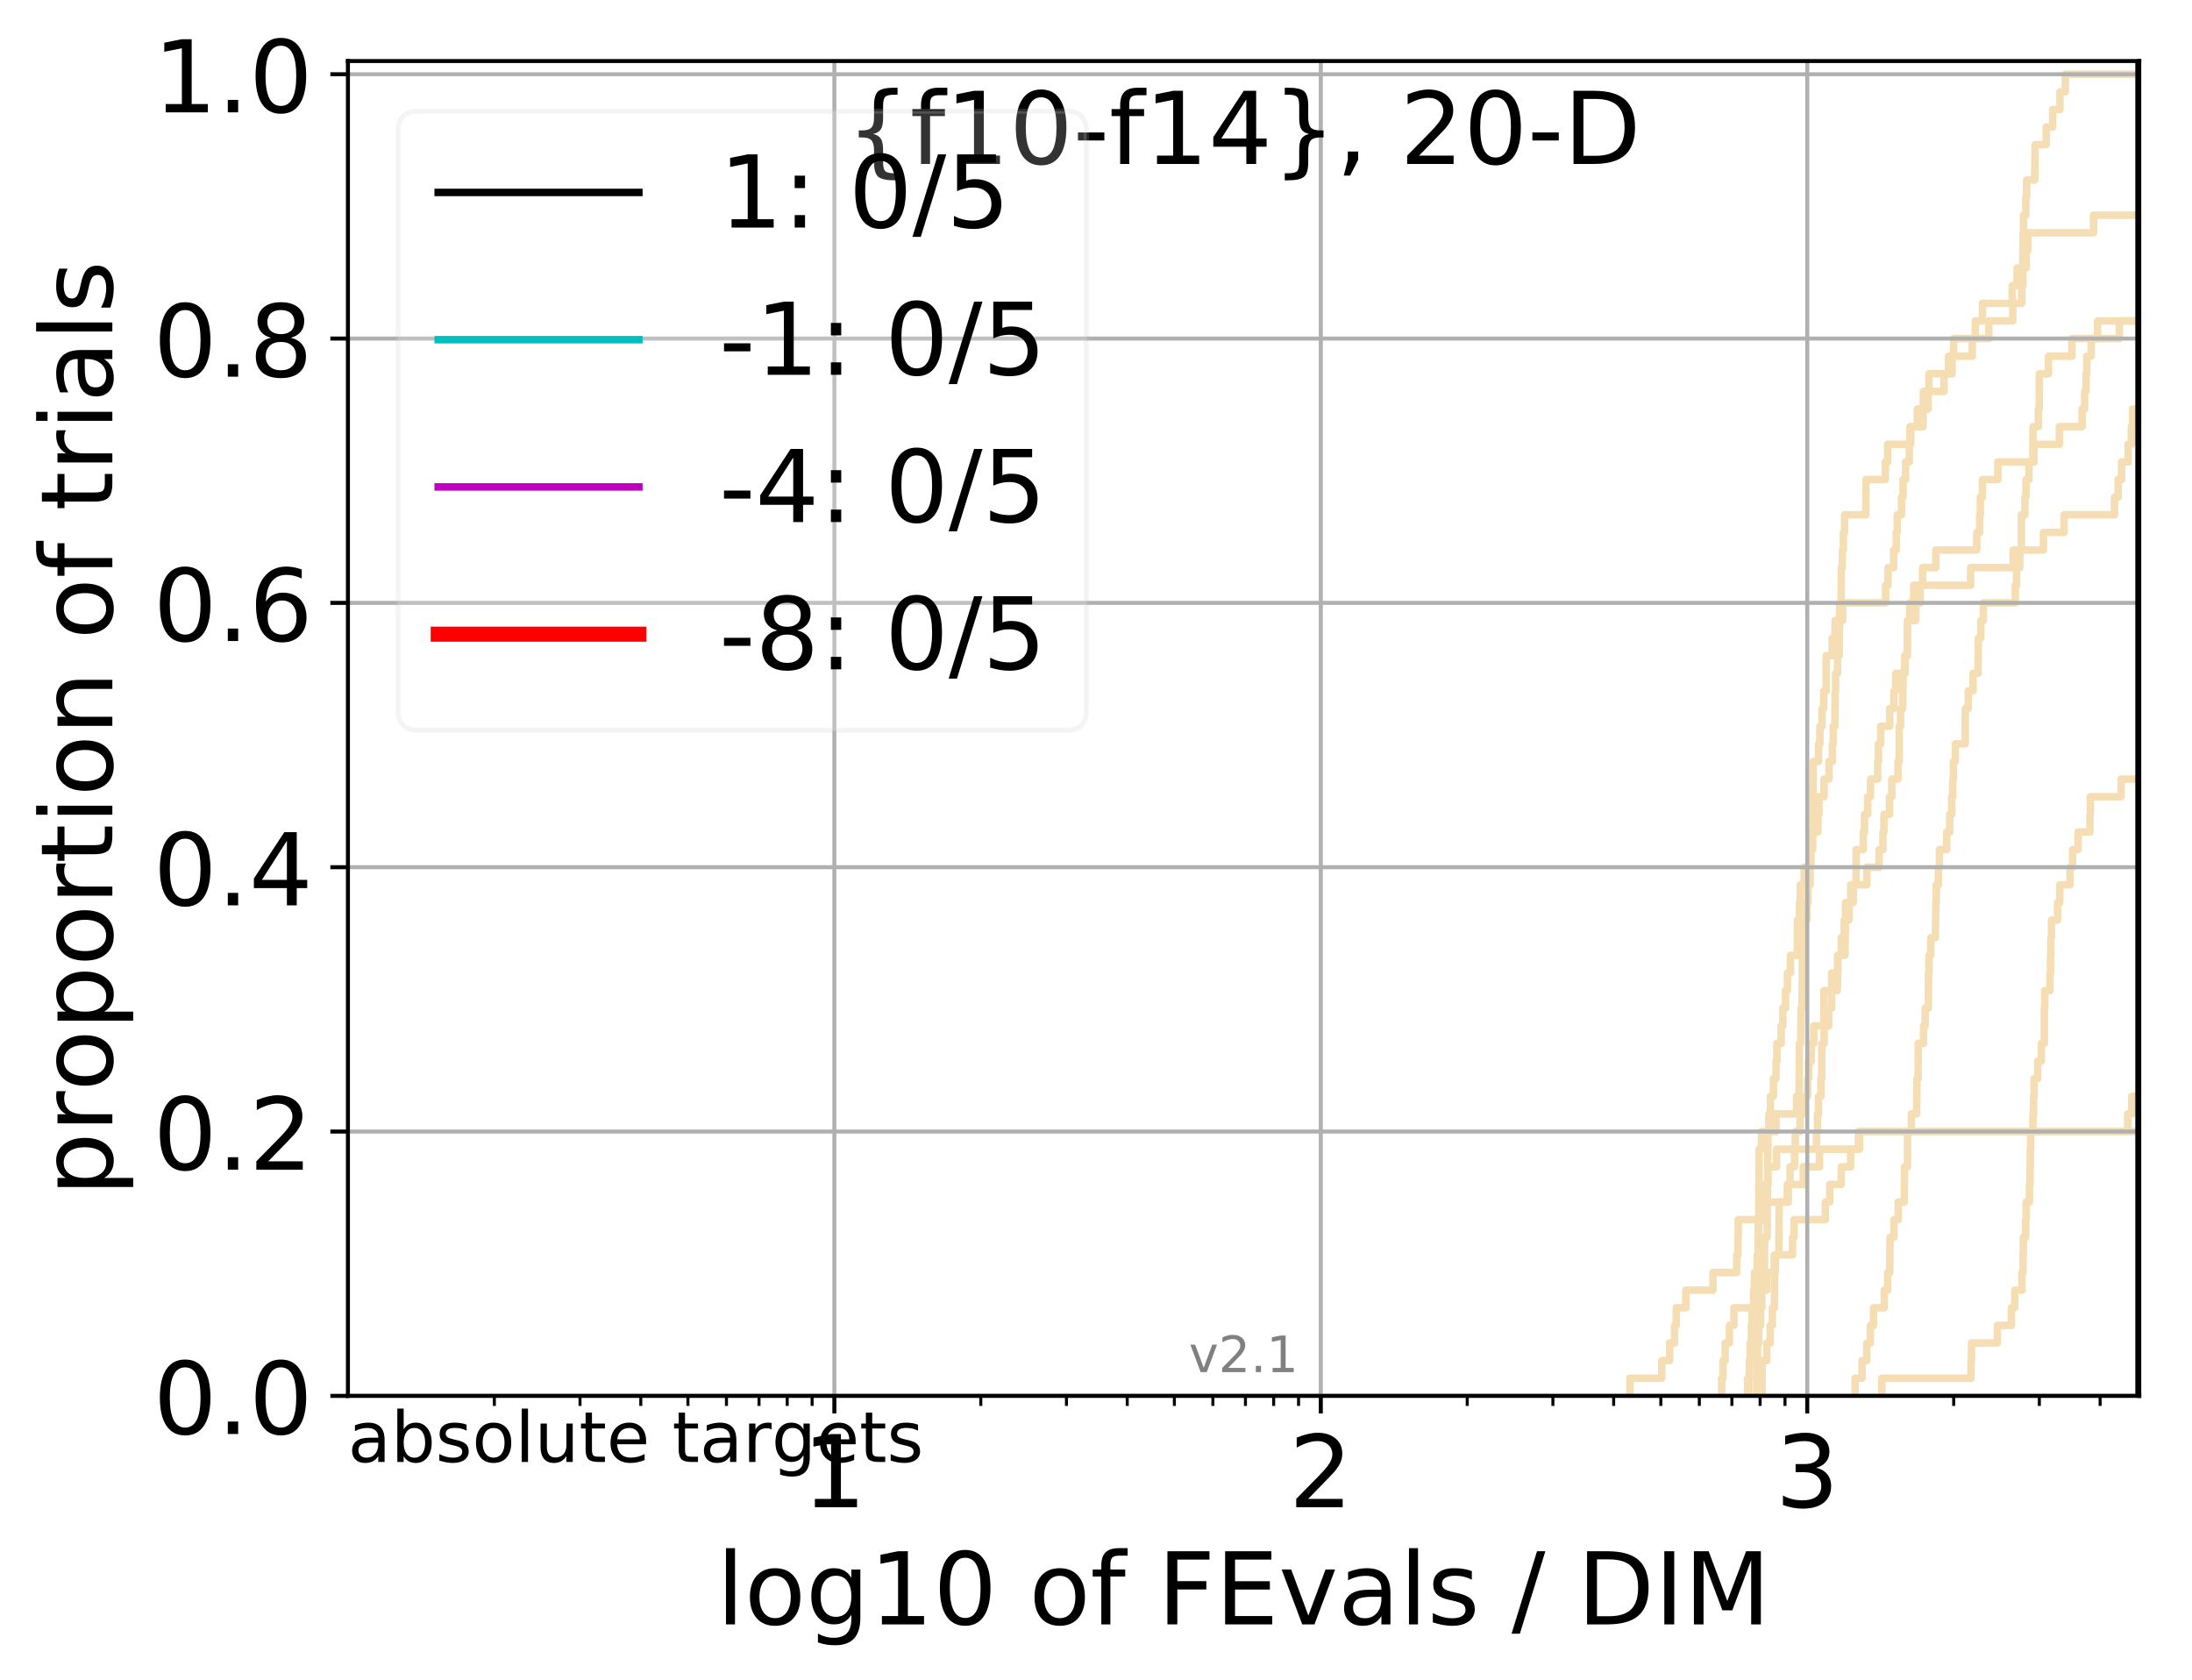 <?xml version="1.0" encoding="utf-8" standalone="no"?>
<!DOCTYPE svg PUBLIC "-//W3C//DTD SVG 1.1//EN"
  "http://www.w3.org/Graphics/SVG/1.1/DTD/svg11.dtd">
<!-- Created with matplotlib (http://matplotlib.org/) -->
<svg height="335pt" version="1.1" viewBox="0 0 437 335" width="437pt" xmlns="http://www.w3.org/2000/svg" xmlns:xlink="http://www.w3.org/1999/xlink">
 <defs>
  <style type="text/css">
*{stroke-linecap:butt;stroke-linejoin:round;}
  </style>
 </defs>
 <g id="figure_1">
  <g id="patch_1">
   <path d="M 0 335.188 
L 437.183 335.188 
L 437.183 0 
L 0 0 
z
" style="fill:#ffffff;"/>
  </g>
  <g id="axes_1">
   <g id="patch_2">
    <path d="M 69.362 278.276 
L 426.483 278.276 
L 426.483 12.164 
L 69.362 12.164 
z
" style="fill:#ffffff;"/>
   </g>
   <g id="line2d_1"/>
   <g id="line2d_2"/>
   <g id="line2d_3"/>
   <g id="line2d_4">
    <path clip-path="url(#pd4f676b7d8)" d="M 351.279 278.276 
L 351.279 274.763 
L 351.279 274.763 
L 351.279 274.763 
L 351.3 274.763 
L 351.3 271.25 
L 352.236 271.25 
L 352.236 267.737 
L 352.906 267.737 
L 352.906 264.224 
L 353.348 264.224 
L 353.348 260.711 
L 353.761 260.711 
L 353.798 253.684 
L 353.913 253.684 
L 353.913 250.171 
L 354.632 250.171 
L 354.683 239.632 
L 356.32 239.632 
L 356.32 236.119 
L 356.872 236.119 
L 356.872 232.606 
L 357.762 232.606 
L 357.762 229.093 
L 357.916 229.093 
L 357.916 225.58 
L 358.846 225.58 
L 358.846 222.067 
L 359.465 222.067 
L 359.465 218.554 
L 360.364 218.554 
L 360.364 215.041 
L 360.569 215.041 
L 360.569 211.528 
L 361.108 211.528 
L 361.108 208.015 
L 361.592 208.015 
L 361.592 204.502 
L 363.594 204.502 
L 363.633 197.476 
L 365.16 197.476 
L 365.16 193.963 
L 366.405 193.963 
L 366.405 190.45 
L 367.826 190.45 
L 367.894 183.424 
L 368.616 183.424 
L 368.616 179.911 
L 368.969 179.911 
L 368.969 176.398 
L 372.18 176.398 
L 372.18 172.885 
L 374.613 172.885 
L 374.613 169.372 
L 375.388 169.372 
L 375.388 165.859 
L 375.586 165.859 
L 375.586 162.346 
L 376.701 162.346 
L 376.701 158.833 
L 377.156 158.833 
L 377.156 155.32 
L 378.381 155.32 
L 378.381 151.807 
L 378.626 151.807 
L 378.634 144.781 
L 378.895 144.781 
L 378.895 141.268 
L 379.319 141.268 
L 379.411 134.241 
L 379.794 134.241 
L 379.794 130.728 
L 380.227 130.728 
L 380.275 123.702 
L 380.739 123.702 
L 380.739 120.189 
L 381.515 120.189 
L 381.515 116.676 
L 383.28 116.676 
L 383.28 113.163 
L 385.916 113.163 
L 385.916 109.65 
L 394.093 109.65 
L 394.093 106.137 
L 394.683 106.137 
L 394.683 102.624 
L 394.801 102.624 
L 394.801 99.111 
L 395.216 99.111 
L 395.216 95.598 
L 398.305 95.598 
L 398.305 92.085 
L 405.5 92.085 
L 405.5 88.572 
L 410.561 88.572 
L 410.561 85.059 
L 415.081 85.059 
L 415.081 81.546 
L 415.589 81.546 
L 415.589 78.033 
L 415.872 78.033 
L 415.872 74.52 
L 416.04 74.52 
L 416.04 71.007 
L 416.911 71.007 
L 416.911 67.494 
L 418.177 67.494 
L 418.177 63.981 
L 437.403 63.981 
L 437.403 60.468 
L 438.183 60.468 
L 438.183 60.468 
" style="fill:none;stroke:#f5deb3;stroke-linecap:square;stroke-width:1.5;"/>
   </g>
   <g id="line2d_5">
    <path clip-path="url(#pd4f676b7d8)" d="M 343.239 278.276 
L 343.239 274.763 
L 343.494 274.763 
L 343.494 271.25 
L 343.924 271.25 
L 343.924 267.737 
L 344.767 267.737 
L 344.767 264.224 
L 345.674 264.224 
L 345.674 260.711 
L 349.981 260.711 
L 349.981 257.197 
L 352.243 257.197 
L 352.243 253.684 
L 353.702 253.684 
L 353.702 250.171 
L 357.365 250.171 
L 357.365 246.658 
L 357.666 246.658 
L 357.666 243.145 
L 363.901 243.145 
L 363.901 239.632 
L 364.785 239.632 
L 364.785 236.119 
L 367.074 236.119 
L 367.074 232.606 
L 368.945 232.606 
L 368.945 229.093 
L 370.498 229.093 
L 370.498 225.58 
L 432.261 225.58 
L 432.261 222.067 
L 436.277 222.067 
L 436.277 218.554 
L 437.058 218.554 
L 437.058 215.041 
L 437.076 215.041 
L 437.076 211.528 
L 437.358 211.528 
L 437.358 208.015 
L 437.555 208.015 
L 437.555 204.502 
L 438.183 204.502 
" style="fill:none;stroke:#f5deb3;stroke-linecap:square;stroke-width:1.5;"/>
   </g>
   <g id="line2d_6"/>
   <g id="line2d_7">
    <path clip-path="url(#pd4f676b7d8)" d="M 350.263 278.276 
L 350.263 274.763 
L 350.263 274.763 
L 350.263 274.763 
L 350.311 274.763 
L 350.396 267.737 
L 350.63 267.737 
L 350.63 264.224 
L 351.002 264.224 
L 351.002 260.711 
L 351.237 260.711 
L 351.237 257.197 
L 351.542 257.197 
L 351.542 253.684 
L 351.746 253.684 
L 351.792 246.658 
L 352.284 246.658 
L 352.381 236.119 
L 352.462 236.119 
L 352.462 232.606 
L 354.179 232.606 
L 354.179 229.093 
L 362.144 229.093 
L 362.144 225.58 
L 362.331 225.58 
L 362.331 222.067 
L 362.533 222.067 
L 362.533 218.554 
L 363.032 218.554 
L 363.032 215.041 
L 363.172 215.041 
L 363.209 208.015 
L 363.666 208.015 
L 363.666 204.502 
L 364.589 204.502 
L 364.589 200.989 
L 365.146 200.989 
L 365.146 197.476 
L 366.3 197.476 
L 366.382 190.45 
L 367.079 190.45 
L 367.079 186.937 
L 367.665 186.937 
L 367.665 183.424 
L 367.921 183.424 
L 367.921 179.911 
L 369.471 179.911 
L 369.471 176.398 
L 370.011 176.398 
L 370.053 169.372 
L 371.45 169.372 
L 371.45 165.859 
L 371.71 165.859 
L 371.71 162.346 
L 372.354 162.346 
L 372.354 158.833 
L 372.9 158.833 
L 372.9 155.32 
L 374.328 155.32 
L 374.328 151.807 
L 374.49 151.807 
L 374.49 148.294 
L 374.937 148.294 
L 374.937 144.781 
L 376.733 144.781 
L 376.733 141.268 
L 377.563 141.268 
L 377.563 137.754 
L 377.932 137.754 
L 377.932 134.241 
L 379.752 134.241 
L 379.752 130.728 
L 380.247 130.728 
L 380.307 123.702 
L 381.937 123.702 
L 381.937 120.189 
L 382.816 120.189 
L 382.816 116.676 
L 392.862 116.676 
L 392.862 113.163 
L 401.355 113.163 
L 401.355 109.65 
L 407.378 109.65 
L 407.378 106.137 
L 411.509 106.137 
L 411.509 102.624 
L 421.557 102.624 
L 421.557 99.111 
L 422.278 99.111 
L 422.278 95.598 
L 422.964 95.598 
L 422.964 92.085 
L 424.266 92.085 
L 424.266 88.572 
L 424.927 88.572 
L 424.927 85.059 
L 425.152 85.059 
L 425.152 81.546 
L 438.183 81.546 
L 438.183 81.546 
" style="fill:none;stroke:#f5deb3;stroke-linecap:square;stroke-width:1.5;"/>
   </g>
   <g id="line2d_8"/>
   <g id="line2d_9">
    <path clip-path="url(#pd4f676b7d8)" d="M 348.419 278.276 
L 348.419 274.763 
L 348.78 274.763 
L 348.78 271.25 
L 348.971 271.25 
L 348.971 267.737 
L 349.163 267.737 
L 349.163 264.224 
L 349.543 264.224 
L 349.543 260.711 
L 349.765 260.711 
L 349.765 257.197 
L 350.161 257.197 
L 350.161 253.684 
L 350.308 253.684 
L 350.308 250.171 
L 350.478 250.171 
L 350.513 243.145 
L 350.616 243.145 
L 350.709 229.093 
L 351.167 229.093 
L 351.167 225.58 
L 354.074 225.58 
L 354.074 222.067 
L 358.152 222.067 
L 358.152 218.554 
L 358.658 218.554 
L 358.737 208.015 
L 358.981 208.015 
L 359.081 200.989 
L 359.273 200.989 
L 359.325 190.45 
L 359.435 190.45 
L 359.435 186.937 
L 359.581 186.937 
L 359.581 183.424 
L 360.21 183.424 
L 360.21 179.911 
L 360.44 179.911 
L 360.44 176.398 
L 360.87 176.398 
L 360.87 172.885 
L 361.015 172.885 
L 361.015 169.372 
L 361.367 169.372 
L 361.367 165.859 
L 362.427 165.859 
L 362.427 162.346 
L 362.631 162.346 
L 362.631 158.833 
L 363.643 158.833 
L 363.643 155.32 
L 364.631 155.32 
L 364.631 151.807 
L 365.304 151.807 
L 365.304 148.294 
L 365.474 148.294 
L 365.474 144.781 
L 365.8 144.781 
L 365.861 137.754 
L 365.951 137.754 
L 365.951 134.241 
L 366.338 134.241 
L 366.338 130.728 
L 366.66 130.728 
L 366.761 120.189 
L 367.044 120.189 
L 367.092 113.163 
L 367.289 113.163 
L 367.289 109.65 
L 367.504 109.65 
L 367.504 106.137 
L 367.736 106.137 
L 367.736 102.624 
L 371.97 102.624 
L 372.011 95.598 
L 375.865 95.598 
L 375.865 92.085 
L 376.329 92.085 
L 376.329 88.572 
L 380.775 88.572 
L 380.775 85.059 
L 383.365 85.059 
L 383.446 78.033 
L 387.568 78.033 
L 387.568 74.52 
L 389.165 74.52 
L 389.165 71.007 
L 393.198 71.007 
L 393.198 67.494 
L 396.492 67.494 
L 396.492 63.981 
L 401.267 63.981 
L 401.267 60.468 
L 403.069 60.468 
L 403.069 56.955 
L 403.283 56.955 
L 403.283 53.442 
L 403.94 53.442 
L 403.94 49.929 
L 404.256 49.929 
L 404.256 46.416 
L 417.374 46.416 
L 417.374 42.903 
L 428.006 42.903 
L 428.006 39.39 
L 438.183 39.39 
L 438.183 39.39 
" style="fill:none;stroke:#f5deb3;stroke-linecap:square;stroke-width:1.5;"/>
   </g>
   <g id="line2d_10"/>
   <g id="line2d_11">
    <path clip-path="url(#pd4f676b7d8)" style="fill:none;stroke:#f5deb3;stroke-linecap:square;stroke-width:1.5;"/>
   </g>
   <g id="line2d_12">
    <path clip-path="url(#pd4f676b7d8)" d="M 436.567 278.276 
L 436.567 274.763 
L 436.567 274.763 
" style="fill:none;stroke:#f5deb3;stroke-linecap:square;stroke-width:1.5;"/>
   </g>
   <g id="line2d_13"/>
   <g id="line2d_14"/>
   <g id="line2d_15"/>
   <g id="line2d_16">
    <path clip-path="url(#pd4f676b7d8)" style="fill:none;stroke:#f5deb3;stroke-linecap:square;stroke-width:1.5;"/>
   </g>
   <g id="line2d_17">
    <path clip-path="url(#pd4f676b7d8)" style="fill:none;stroke:#f5deb3;stroke-linecap:square;stroke-width:1.5;"/>
   </g>
   <g id="line2d_18">
    <path clip-path="url(#pd4f676b7d8)" d="M 324.94 278.276 
L 324.94 274.763 
L 331.295 274.763 
L 331.295 271.25 
L 332.87 271.25 
L 332.87 267.737 
L 333.841 267.737 
L 333.841 264.224 
L 334.175 264.224 
L 334.175 260.711 
L 336.088 260.711 
L 336.088 257.197 
L 341.482 257.197 
L 341.482 253.684 
L 346.236 253.684 
L 346.236 250.171 
L 346.482 250.171 
L 346.482 246.658 
L 346.538 246.658 
L 346.538 243.145 
L 351.692 243.145 
L 351.692 239.632 
L 356.523 239.632 
L 356.523 236.119 
L 359.489 236.119 
L 359.489 232.606 
L 362.741 232.606 
L 362.741 229.093 
L 370.731 229.093 
L 370.731 225.58 
L 424.19 225.58 
L 424.19 222.067 
L 425.001 222.067 
L 425.001 218.554 
L 426.567 218.554 
L 426.567 215.041 
L 426.861 215.041 
L 426.861 211.528 
L 428.502 211.528 
L 428.502 208.015 
L 428.741 208.015 
L 428.741 204.502 
L 428.978 204.502 
L 428.978 200.989 
L 429.464 200.989 
L 429.464 197.476 
L 429.525 197.476 
L 429.525 193.963 
L 430.058 193.963 
L 430.058 190.45 
L 430.562 190.45 
L 430.562 186.937 
L 430.691 186.937 
L 430.691 183.424 
L 430.841 183.424 
L 430.841 179.911 
L 430.895 179.911 
L 430.895 176.398 
L 431.258 176.398 
L 431.258 172.885 
L 431.327 172.885 
L 431.327 169.372 
L 431.704 169.372 
L 431.704 165.859 
L 431.963 165.859 
L 431.963 162.346 
L 431.991 162.346 
L 431.991 158.833 
L 432.941 158.833 
L 432.941 155.32 
L 432.973 155.32 
L 432.973 151.807 
L 437.427 151.807 
L 437.427 148.294 
L 438.183 148.294 
" style="fill:none;stroke:#f5deb3;stroke-linecap:square;stroke-width:1.5;"/>
   </g>
   <g id="line2d_19"/>
   <g id="line2d_20"/>
   <g id="line2d_21"/>
   <g id="line2d_22"/>
   <g id="line2d_23"/>
   <g id="line2d_24">
    <path clip-path="url(#pd4f676b7d8)" d="M 369.829 278.276 
L 369.829 274.763 
L 371.219 274.763 
L 371.219 271.25 
L 372.166 271.25 
L 372.166 267.737 
L 372.878 267.737 
L 372.878 264.224 
L 373.504 264.224 
L 373.504 260.711 
L 375.652 260.711 
L 375.652 257.197 
L 376.324 257.197 
L 376.324 253.684 
L 376.738 253.684 
L 376.803 246.658 
L 377.58 246.658 
L 377.58 243.145 
L 378.43 243.145 
L 378.43 239.632 
L 379.645 239.632 
L 379.699 232.606 
L 380.273 232.606 
L 380.289 225.58 
L 381.05 225.58 
L 381.05 222.067 
L 382.1 222.067 
L 382.164 215.041 
L 382.396 215.041 
L 382.413 208.015 
L 383.487 208.015 
L 383.487 204.502 
L 383.799 204.502 
L 383.799 200.989 
L 384.44 200.989 
L 384.473 193.963 
L 384.565 193.963 
L 384.565 190.45 
L 384.924 190.45 
L 384.924 186.937 
L 385.838 186.937 
L 385.937 179.911 
L 386.007 179.911 
L 386.007 176.398 
L 386.441 176.398 
L 386.441 172.885 
L 386.642 172.885 
L 386.642 169.372 
L 388.112 169.372 
L 388.112 165.859 
L 388.695 165.859 
L 388.695 162.346 
L 389.101 162.346 
L 389.101 158.833 
L 389.295 158.833 
L 389.295 155.32 
L 389.426 155.32 
L 389.426 151.807 
L 389.821 151.807 
L 389.821 148.294 
L 391.792 148.294 
L 391.808 141.268 
L 392.399 141.268 
L 392.399 137.754 
L 393.344 137.754 
L 393.344 134.241 
L 394.348 134.241 
L 394.411 127.215 
L 394.896 127.215 
L 394.896 123.702 
L 395.416 123.702 
L 395.416 120.189 
L 401.764 120.189 
L 401.764 116.676 
L 402.029 116.676 
L 402.029 113.163 
L 402.68 113.163 
L 402.68 109.65 
L 402.982 109.65 
L 402.995 102.624 
L 403.688 102.624 
L 403.688 99.111 
L 403.902 99.111 
L 403.902 95.598 
L 404.493 95.598 
L 404.493 92.085 
L 405.272 92.085 
L 405.305 85.059 
L 406.375 85.059 
L 406.375 81.546 
L 406.536 81.546 
L 406.566 74.52 
L 408.383 74.52 
L 408.383 71.007 
L 413.059 71.007 
L 413.059 67.494 
L 422.515 67.494 
L 422.515 63.981 
L 431.91 63.981 
L 431.91 60.468 
L 432.603 60.468 
L 432.603 56.955 
L 435.614 56.955 
L 435.677 49.929 
L 436.249 49.929 
L 436.249 46.416 
L 436.526 46.416 
L 436.526 42.903 
L 436.905 42.903 
L 436.905 39.39 
L 437.259 39.39 
L 437.271 32.364 
L 437.67 32.364 
L 437.67 28.851 
L 438.183 28.851 
L 438.183 28.851 
" style="fill:none;stroke:#f5deb3;stroke-linecap:square;stroke-width:1.5;"/>
   </g>
   <g id="line2d_25"/>
   <g id="line2d_26">
    <path clip-path="url(#pd4f676b7d8)" d="M 375.17 278.276 
L 375.17 274.763 
L 392.951 274.763 
L 392.951 271.25 
L 393.041 271.25 
L 393.041 267.737 
L 398.206 267.737 
L 398.206 264.224 
L 400.992 264.224 
L 400.992 260.711 
L 401.669 260.711 
L 401.669 257.197 
L 403.108 257.197 
L 403.108 253.684 
L 403.307 253.684 
L 403.307 250.171 
L 403.363 250.171 
L 403.363 246.658 
L 403.84 246.658 
L 403.84 243.145 
L 403.956 243.145 
L 403.956 239.632 
L 404.586 239.632 
L 404.586 236.119 
L 404.699 236.119 
L 404.699 232.606 
L 404.767 232.606 
L 404.767 229.093 
L 404.841 229.093 
L 404.841 225.58 
L 405.288 225.58 
L 405.288 222.067 
L 405.413 222.067 
L 405.413 218.554 
L 405.525 218.554 
L 405.525 215.041 
L 406.231 215.041 
L 406.231 211.528 
L 406.965 211.528 
L 406.965 208.015 
L 407.559 208.015 
L 407.559 204.502 
L 407.569 204.502 
L 407.569 200.989 
L 407.645 200.989 
L 407.645 197.476 
L 408.69 197.476 
L 408.69 193.963 
L 408.793 193.963 
L 408.793 190.45 
L 408.851 190.45 
L 408.851 186.937 
L 408.984 186.937 
L 408.984 183.424 
L 410.206 183.424 
L 410.206 179.911 
L 410.635 179.911 
L 410.635 176.398 
L 412.674 176.398 
L 412.674 172.885 
L 413.189 172.885 
L 413.189 169.372 
L 414.292 169.372 
L 414.292 165.859 
L 416.651 165.859 
L 416.651 162.346 
L 416.751 162.346 
L 416.751 158.833 
L 422.864 158.833 
L 422.864 155.32 
L 426.778 155.32 
L 426.778 151.807 
L 435.652 151.807 
L 435.652 148.294 
L 438.183 148.294 
" style="fill:none;stroke:#f5deb3;stroke-linecap:square;stroke-width:1.5;"/>
   </g>
   <g id="line2d_27"/>
   <g id="line2d_28">
    <path clip-path="url(#pd4f676b7d8)" d="M 348.678 278.276 
L 348.678 274.763 
L 348.678 274.763 
L 348.678 274.763 
L 348.753 274.763 
L 348.753 271.25 
L 348.899 271.25 
L 348.899 267.737 
L 349.248 267.737 
L 349.309 260.711 
L 349.605 260.711 
L 349.605 257.197 
L 349.771 257.197 
L 349.771 253.684 
L 350.462 253.684 
L 350.462 250.171 
L 350.59 250.171 
L 350.646 243.145 
L 351.404 243.145 
L 351.404 239.632 
L 351.808 239.632 
L 351.808 236.119 
L 352.386 236.119 
L 352.467 225.58 
L 352.637 225.58 
L 352.637 222.067 
L 352.959 222.067 
L 352.959 218.554 
L 353.546 218.554 
L 353.546 215.041 
L 354.065 215.041 
L 354.065 211.528 
L 354.238 211.528 
L 354.238 208.015 
L 355.094 208.015 
L 355.094 204.502 
L 355.427 204.502 
L 355.427 200.989 
L 355.969 200.989 
L 355.969 197.476 
L 356.343 197.476 
L 356.343 193.963 
L 356.959 193.963 
L 356.959 190.45 
L 358.307 190.45 
L 358.351 183.424 
L 358.759 183.424 
L 358.759 179.911 
L 358.909 179.911 
L 358.909 176.398 
L 359.669 176.398 
L 359.669 172.885 
L 360.705 172.885 
L 360.751 165.859 
L 361.412 165.859 
L 361.498 151.807 
L 362.545 151.807 
L 362.545 148.294 
L 362.812 148.294 
L 362.812 144.781 
L 363.232 144.781 
L 363.232 141.268 
L 363.581 141.268 
L 363.581 137.754 
L 364.049 137.754 
L 364.063 130.728 
L 365.255 130.728 
L 365.255 127.215 
L 365.837 127.215 
L 365.837 123.702 
L 367.362 123.702 
L 367.362 120.189 
L 375.912 120.189 
L 375.912 116.676 
L 376.404 116.676 
L 376.404 113.163 
L 377.521 113.163 
L 377.521 109.65 
L 378.029 109.65 
L 378.029 106.137 
L 378.241 106.137 
L 378.241 102.624 
L 379.087 102.624 
L 379.087 99.111 
L 379.385 99.111 
L 379.385 95.598 
L 379.9 95.598 
L 379.9 92.085 
L 380.64 92.085 
L 380.64 88.572 
L 380.922 88.572 
L 380.922 85.059 
L 382.221 85.059 
L 382.221 81.546 
L 384.391 81.546 
L 384.391 78.033 
L 384.552 78.033 
L 384.552 74.52 
L 388.462 74.52 
L 388.462 71.007 
L 389.483 71.007 
L 389.483 67.494 
L 393.786 67.494 
L 393.786 63.981 
L 395.228 63.981 
L 395.228 60.468 
L 401.154 60.468 
L 401.154 56.955 
L 402.117 56.955 
L 402.117 53.442 
L 403.238 53.442 
L 403.326 46.416 
L 403.407 46.416 
L 403.407 42.903 
L 403.872 42.903 
L 403.872 39.39 
L 404.029 39.39 
L 404.029 35.877 
L 405.647 35.877 
L 405.711 28.851 
L 407.936 28.851 
L 407.936 25.338 
L 409.218 25.338 
L 409.218 21.824 
L 410.681 21.824 
L 410.681 18.311 
L 411.747 18.311 
L 411.747 14.798 
L 411.747 14.798 
L 426.483 14.798 
L 426.483 14.798 
" style="fill:none;stroke:#f5deb3;stroke-linecap:square;stroke-width:1.5;"/>
   </g>
   <g id="line2d_29"/>
   <g id="line2d_30"/>
   <g id="matplotlib.axis_1">
    <g id="xtick_1">
     <g id="line2d_31">
      <path clip-path="url(#pd4f676b7d8)" d="M 166.34 278.276 
L 166.34 12.164 
" style="fill:none;stroke:#b0b0b0;stroke-linecap:square;stroke-width:0.8;"/>
     </g>
     <g id="line2d_32">
      <defs>
       <path d="M 0 0 
L 0 3.5 
" id="m9f3e992a7e" style="stroke:#000000;stroke-width:0.8;"/>
      </defs>
      <g>
       <use style="stroke:#000000;stroke-width:0.8;" x="166.34" xlink:href="#m9f3e992a7e" y="278.276"/>
      </g>
     </g>
     <g id="text_1">
      <!-- 1 -->
      <defs>
       <path d="M 12.406 8.297 
L 28.516 8.297 
L 28.516 63.922 
L 10.984 60.406 
L 10.984 69.391 
L 28.422 72.906 
L 38.281 72.906 
L 38.281 8.297 
L 54.391 8.297 
L 54.391 0 
L 12.406 0 
z
" id="DejaVuSans-31"/>
      </defs>
      <g transform="translate(159.977 300.473)scale(0.2 -0.2)">
       <use xlink:href="#DejaVuSans-31"/>
      </g>
     </g>
    </g>
    <g id="xtick_2">
     <g id="line2d_33">
      <path clip-path="url(#pd4f676b7d8)" d="M 263.317 278.276 
L 263.317 12.164 
" style="fill:none;stroke:#b0b0b0;stroke-linecap:square;stroke-width:0.8;"/>
     </g>
     <g id="line2d_34">
      <g>
       <use style="stroke:#000000;stroke-width:0.8;" x="263.317" xlink:href="#m9f3e992a7e" y="278.276"/>
      </g>
     </g>
     <g id="text_2">
      <!-- 2 -->
      <defs>
       <path d="M 19.188 8.297 
L 53.609 8.297 
L 53.609 0 
L 7.328 0 
L 7.328 8.297 
Q 12.938 14.109 22.625 23.891 
Q 32.328 33.688 34.812 36.531 
Q 39.547 41.844 41.422 45.531 
Q 43.312 49.219 43.312 52.781 
Q 43.312 58.594 39.234 62.25 
Q 35.156 65.922 28.609 65.922 
Q 23.969 65.922 18.812 64.312 
Q 13.672 62.703 7.812 59.422 
L 7.812 69.391 
Q 13.766 71.781 18.938 73 
Q 24.125 74.219 28.422 74.219 
Q 39.75 74.219 46.484 68.547 
Q 53.219 62.891 53.219 53.422 
Q 53.219 48.922 51.531 44.891 
Q 49.859 40.875 45.406 35.406 
Q 44.188 33.984 37.641 27.219 
Q 31.109 20.453 19.188 8.297 
" id="DejaVuSans-32"/>
      </defs>
      <g transform="translate(256.955 300.473)scale(0.2 -0.2)">
       <use xlink:href="#DejaVuSans-32"/>
      </g>
     </g>
    </g>
    <g id="xtick_3">
     <g id="line2d_35">
      <path clip-path="url(#pd4f676b7d8)" d="M 360.294 278.276 
L 360.294 12.164 
" style="fill:none;stroke:#b0b0b0;stroke-linecap:square;stroke-width:0.8;"/>
     </g>
     <g id="line2d_36">
      <g>
       <use style="stroke:#000000;stroke-width:0.8;" x="360.294" xlink:href="#m9f3e992a7e" y="278.276"/>
      </g>
     </g>
     <g id="text_3">
      <!-- 3 -->
      <defs>
       <path d="M 40.578 39.312 
Q 47.656 37.797 51.625 33 
Q 55.609 28.219 55.609 21.188 
Q 55.609 10.406 48.188 4.484 
Q 40.766 -1.422 27.094 -1.422 
Q 22.516 -1.422 17.656 -0.516 
Q 12.797 0.391 7.625 2.203 
L 7.625 11.719 
Q 11.719 9.328 16.594 8.109 
Q 21.484 6.891 26.812 6.891 
Q 36.078 6.891 40.938 10.547 
Q 45.797 14.203 45.797 21.188 
Q 45.797 27.641 41.281 31.266 
Q 36.766 34.906 28.719 34.906 
L 20.219 34.906 
L 20.219 43.016 
L 29.109 43.016 
Q 36.375 43.016 40.234 45.922 
Q 44.094 48.828 44.094 54.297 
Q 44.094 59.906 40.109 62.906 
Q 36.141 65.922 28.719 65.922 
Q 24.656 65.922 20.016 65.031 
Q 15.375 64.156 9.812 62.312 
L 9.812 71.094 
Q 15.438 72.656 20.344 73.438 
Q 25.25 74.219 29.594 74.219 
Q 40.828 74.219 47.359 69.109 
Q 53.906 64.016 53.906 55.328 
Q 53.906 49.266 50.438 45.094 
Q 46.969 40.922 40.578 39.312 
" id="DejaVuSans-33"/>
      </defs>
      <g transform="translate(353.932 300.473)scale(0.2 -0.2)">
       <use xlink:href="#DejaVuSans-33"/>
      </g>
     </g>
    </g>
    <g id="xtick_4">
     <g id="line2d_37">
      <defs>
       <path d="M 0 0 
L 0 2 
" id="m571716e5c5" style="stroke:#000000;stroke-width:0.6;"/>
      </defs>
      <g>
       <use style="stroke:#000000;stroke-width:0.6;" x="98.556" xlink:href="#m571716e5c5" y="278.276"/>
      </g>
     </g>
    </g>
    <g id="xtick_5">
     <g id="line2d_38">
      <g>
       <use style="stroke:#000000;stroke-width:0.6;" x="115.632" xlink:href="#m571716e5c5" y="278.276"/>
      </g>
     </g>
    </g>
    <g id="xtick_6">
     <g id="line2d_39">
      <g>
       <use style="stroke:#000000;stroke-width:0.6;" x="127.749" xlink:href="#m571716e5c5" y="278.276"/>
      </g>
     </g>
    </g>
    <g id="xtick_7">
     <g id="line2d_40">
      <g>
       <use style="stroke:#000000;stroke-width:0.6;" x="137.147" xlink:href="#m571716e5c5" y="278.276"/>
      </g>
     </g>
    </g>
    <g id="xtick_8">
     <g id="line2d_41">
      <g>
       <use style="stroke:#000000;stroke-width:0.6;" x="144.826" xlink:href="#m571716e5c5" y="278.276"/>
      </g>
     </g>
    </g>
    <g id="xtick_9">
     <g id="line2d_42">
      <g>
       <use style="stroke:#000000;stroke-width:0.6;" x="151.318" xlink:href="#m571716e5c5" y="278.276"/>
      </g>
     </g>
    </g>
    <g id="xtick_10">
     <g id="line2d_43">
      <g>
       <use style="stroke:#000000;stroke-width:0.6;" x="156.942" xlink:href="#m571716e5c5" y="278.276"/>
      </g>
     </g>
    </g>
    <g id="xtick_11">
     <g id="line2d_44">
      <g>
       <use style="stroke:#000000;stroke-width:0.6;" x="161.902" xlink:href="#m571716e5c5" y="278.276"/>
      </g>
     </g>
    </g>
    <g id="xtick_12">
     <g id="line2d_45">
      <g>
       <use style="stroke:#000000;stroke-width:0.6;" x="195.533" xlink:href="#m571716e5c5" y="278.276"/>
      </g>
     </g>
    </g>
    <g id="xtick_13">
     <g id="line2d_46">
      <g>
       <use style="stroke:#000000;stroke-width:0.6;" x="212.61" xlink:href="#m571716e5c5" y="278.276"/>
      </g>
     </g>
    </g>
    <g id="xtick_14">
     <g id="line2d_47">
      <g>
       <use style="stroke:#000000;stroke-width:0.6;" x="224.726" xlink:href="#m571716e5c5" y="278.276"/>
      </g>
     </g>
    </g>
    <g id="xtick_15">
     <g id="line2d_48">
      <g>
       <use style="stroke:#000000;stroke-width:0.6;" x="234.124" xlink:href="#m571716e5c5" y="278.276"/>
      </g>
     </g>
    </g>
    <g id="xtick_16">
     <g id="line2d_49">
      <g>
       <use style="stroke:#000000;stroke-width:0.6;" x="241.803" xlink:href="#m571716e5c5" y="278.276"/>
      </g>
     </g>
    </g>
    <g id="xtick_17">
     <g id="line2d_50">
      <g>
       <use style="stroke:#000000;stroke-width:0.6;" x="248.295" xlink:href="#m571716e5c5" y="278.276"/>
      </g>
     </g>
    </g>
    <g id="xtick_18">
     <g id="line2d_51">
      <g>
       <use style="stroke:#000000;stroke-width:0.6;" x="253.919" xlink:href="#m571716e5c5" y="278.276"/>
      </g>
     </g>
    </g>
    <g id="xtick_19">
     <g id="line2d_52">
      <g>
       <use style="stroke:#000000;stroke-width:0.6;" x="258.88" xlink:href="#m571716e5c5" y="278.276"/>
      </g>
     </g>
    </g>
    <g id="xtick_20">
     <g id="line2d_53">
      <g>
       <use style="stroke:#000000;stroke-width:0.6;" x="292.51" xlink:href="#m571716e5c5" y="278.276"/>
      </g>
     </g>
    </g>
    <g id="xtick_21">
     <g id="line2d_54">
      <g>
       <use style="stroke:#000000;stroke-width:0.6;" x="309.587" xlink:href="#m571716e5c5" y="278.276"/>
      </g>
     </g>
    </g>
    <g id="xtick_22">
     <g id="line2d_55">
      <g>
       <use style="stroke:#000000;stroke-width:0.6;" x="321.703" xlink:href="#m571716e5c5" y="278.276"/>
      </g>
     </g>
    </g>
    <g id="xtick_23">
     <g id="line2d_56">
      <g>
       <use style="stroke:#000000;stroke-width:0.6;" x="331.101" xlink:href="#m571716e5c5" y="278.276"/>
      </g>
     </g>
    </g>
    <g id="xtick_24">
     <g id="line2d_57">
      <g>
       <use style="stroke:#000000;stroke-width:0.6;" x="338.78" xlink:href="#m571716e5c5" y="278.276"/>
      </g>
     </g>
    </g>
    <g id="xtick_25">
     <g id="line2d_58">
      <g>
       <use style="stroke:#000000;stroke-width:0.6;" x="345.272" xlink:href="#m571716e5c5" y="278.276"/>
      </g>
     </g>
    </g>
    <g id="xtick_26">
     <g id="line2d_59">
      <g>
       <use style="stroke:#000000;stroke-width:0.6;" x="350.896" xlink:href="#m571716e5c5" y="278.276"/>
      </g>
     </g>
    </g>
    <g id="xtick_27">
     <g id="line2d_60">
      <g>
       <use style="stroke:#000000;stroke-width:0.6;" x="355.857" xlink:href="#m571716e5c5" y="278.276"/>
      </g>
     </g>
    </g>
    <g id="xtick_28">
     <g id="line2d_61">
      <g>
       <use style="stroke:#000000;stroke-width:0.6;" x="389.488" xlink:href="#m571716e5c5" y="278.276"/>
      </g>
     </g>
    </g>
    <g id="xtick_29">
     <g id="line2d_62">
      <g>
       <use style="stroke:#000000;stroke-width:0.6;" x="406.564" xlink:href="#m571716e5c5" y="278.276"/>
      </g>
     </g>
    </g>
    <g id="xtick_30">
     <g id="line2d_63">
      <g>
       <use style="stroke:#000000;stroke-width:0.6;" x="418.681" xlink:href="#m571716e5c5" y="278.276"/>
      </g>
     </g>
    </g>
    <g id="text_4">
     <!-- log10 of FEvals / DIM -->
     <defs>
      <path d="M 9.422 75.984 
L 18.406 75.984 
L 18.406 0 
L 9.422 0 
z
" id="DejaVuSans-6c"/>
      <path d="M 30.609 48.391 
Q 23.391 48.391 19.188 42.75 
Q 14.984 37.109 14.984 27.297 
Q 14.984 17.484 19.156 11.844 
Q 23.344 6.203 30.609 6.203 
Q 37.797 6.203 41.984 11.859 
Q 46.188 17.531 46.188 27.297 
Q 46.188 37.016 41.984 42.703 
Q 37.797 48.391 30.609 48.391 
M 30.609 56 
Q 42.328 56 49.016 48.375 
Q 55.719 40.766 55.719 27.297 
Q 55.719 13.875 49.016 6.219 
Q 42.328 -1.422 30.609 -1.422 
Q 18.844 -1.422 12.172 6.219 
Q 5.516 13.875 5.516 27.297 
Q 5.516 40.766 12.172 48.375 
Q 18.844 56 30.609 56 
" id="DejaVuSans-6f"/>
      <path d="M 45.406 27.984 
Q 45.406 37.75 41.375 43.109 
Q 37.359 48.484 30.078 48.484 
Q 22.859 48.484 18.828 43.109 
Q 14.797 37.75 14.797 27.984 
Q 14.797 18.266 18.828 12.891 
Q 22.859 7.516 30.078 7.516 
Q 37.359 7.516 41.375 12.891 
Q 45.406 18.266 45.406 27.984 
M 54.391 6.781 
Q 54.391 -7.172 48.188 -13.984 
Q 42 -20.797 29.203 -20.797 
Q 24.469 -20.797 20.266 -20.094 
Q 16.062 -19.391 12.109 -17.922 
L 12.109 -9.188 
Q 16.062 -11.328 19.922 -12.344 
Q 23.781 -13.375 27.781 -13.375 
Q 36.625 -13.375 41.016 -8.766 
Q 45.406 -4.156 45.406 5.172 
L 45.406 9.625 
Q 42.625 4.781 38.281 2.391 
Q 33.938 0 27.875 0 
Q 17.828 0 11.672 7.656 
Q 5.516 15.328 5.516 27.984 
Q 5.516 40.672 11.672 48.328 
Q 17.828 56 27.875 56 
Q 33.938 56 38.281 53.609 
Q 42.625 51.219 45.406 46.391 
L 45.406 54.688 
L 54.391 54.688 
z
" id="DejaVuSans-67"/>
      <path d="M 31.781 66.406 
Q 24.172 66.406 20.328 58.906 
Q 16.5 51.422 16.5 36.375 
Q 16.5 21.391 20.328 13.891 
Q 24.172 6.391 31.781 6.391 
Q 39.453 6.391 43.281 13.891 
Q 47.125 21.391 47.125 36.375 
Q 47.125 51.422 43.281 58.906 
Q 39.453 66.406 31.781 66.406 
M 31.781 74.219 
Q 44.047 74.219 50.516 64.516 
Q 56.984 54.828 56.984 36.375 
Q 56.984 17.969 50.516 8.266 
Q 44.047 -1.422 31.781 -1.422 
Q 19.531 -1.422 13.062 8.266 
Q 6.594 17.969 6.594 36.375 
Q 6.594 54.828 13.062 64.516 
Q 19.531 74.219 31.781 74.219 
" id="DejaVuSans-30"/>
      <path id="DejaVuSans-20"/>
      <path d="M 37.109 75.984 
L 37.109 68.5 
L 28.516 68.5 
Q 23.688 68.5 21.797 66.547 
Q 19.922 64.594 19.922 59.516 
L 19.922 54.688 
L 34.719 54.688 
L 34.719 47.703 
L 19.922 47.703 
L 19.922 0 
L 10.891 0 
L 10.891 47.703 
L 2.297 47.703 
L 2.297 54.688 
L 10.891 54.688 
L 10.891 58.5 
Q 10.891 67.625 15.141 71.797 
Q 19.391 75.984 28.609 75.984 
z
" id="DejaVuSans-66"/>
      <path d="M 9.812 72.906 
L 51.703 72.906 
L 51.703 64.594 
L 19.672 64.594 
L 19.672 43.109 
L 48.578 43.109 
L 48.578 34.812 
L 19.672 34.812 
L 19.672 0 
L 9.812 0 
z
" id="DejaVuSans-46"/>
      <path d="M 9.812 72.906 
L 55.906 72.906 
L 55.906 64.594 
L 19.672 64.594 
L 19.672 43.016 
L 54.391 43.016 
L 54.391 34.719 
L 19.672 34.719 
L 19.672 8.297 
L 56.781 8.297 
L 56.781 0 
L 9.812 0 
z
" id="DejaVuSans-45"/>
      <path d="M 2.984 54.688 
L 12.5 54.688 
L 29.594 8.797 
L 46.688 54.688 
L 56.203 54.688 
L 35.688 0 
L 23.484 0 
z
" id="DejaVuSans-76"/>
      <path d="M 34.281 27.484 
Q 23.391 27.484 19.188 25 
Q 14.984 22.516 14.984 16.5 
Q 14.984 11.719 18.141 8.906 
Q 21.297 6.109 26.703 6.109 
Q 34.188 6.109 38.703 11.406 
Q 43.219 16.703 43.219 25.484 
L 43.219 27.484 
z
M 52.203 31.203 
L 52.203 0 
L 43.219 0 
L 43.219 8.297 
Q 40.141 3.328 35.547 0.953 
Q 30.953 -1.422 24.312 -1.422 
Q 15.922 -1.422 10.953 3.297 
Q 6 8.016 6 15.922 
Q 6 25.141 12.172 29.828 
Q 18.359 34.516 30.609 34.516 
L 43.219 34.516 
L 43.219 35.406 
Q 43.219 41.609 39.141 45 
Q 35.062 48.391 27.688 48.391 
Q 23 48.391 18.547 47.266 
Q 14.109 46.141 10.016 43.891 
L 10.016 52.203 
Q 14.938 54.109 19.578 55.047 
Q 24.219 56 28.609 56 
Q 40.484 56 46.344 49.844 
Q 52.203 43.703 52.203 31.203 
" id="DejaVuSans-61"/>
      <path d="M 44.281 53.078 
L 44.281 44.578 
Q 40.484 46.531 36.375 47.5 
Q 32.281 48.484 27.875 48.484 
Q 21.188 48.484 17.844 46.438 
Q 14.5 44.391 14.5 40.281 
Q 14.5 37.156 16.891 35.375 
Q 19.281 33.594 26.516 31.984 
L 29.594 31.297 
Q 39.156 29.25 43.188 25.516 
Q 47.219 21.781 47.219 15.094 
Q 47.219 7.469 41.188 3.016 
Q 35.156 -1.422 24.609 -1.422 
Q 20.219 -1.422 15.453 -0.562 
Q 10.688 0.297 5.422 2 
L 5.422 11.281 
Q 10.406 8.688 15.234 7.391 
Q 20.062 6.109 24.812 6.109 
Q 31.156 6.109 34.562 8.281 
Q 37.984 10.453 37.984 14.406 
Q 37.984 18.062 35.516 20.016 
Q 33.062 21.969 24.703 23.781 
L 21.578 24.516 
Q 13.234 26.266 9.516 29.906 
Q 5.812 33.547 5.812 39.891 
Q 5.812 47.609 11.281 51.797 
Q 16.75 56 26.812 56 
Q 31.781 56 36.172 55.266 
Q 40.578 54.547 44.281 53.078 
" id="DejaVuSans-73"/>
      <path d="M 25.391 72.906 
L 33.688 72.906 
L 8.297 -9.281 
L 0 -9.281 
z
" id="DejaVuSans-2f"/>
      <path d="M 19.672 64.797 
L 19.672 8.109 
L 31.594 8.109 
Q 46.688 8.109 53.688 14.938 
Q 60.688 21.781 60.688 36.531 
Q 60.688 51.172 53.688 57.984 
Q 46.688 64.797 31.594 64.797 
z
M 9.812 72.906 
L 30.078 72.906 
Q 51.266 72.906 61.172 64.094 
Q 71.094 55.281 71.094 36.531 
Q 71.094 17.672 61.125 8.828 
Q 51.172 0 30.078 0 
L 9.812 0 
z
" id="DejaVuSans-44"/>
      <path d="M 9.812 72.906 
L 19.672 72.906 
L 19.672 0 
L 9.812 0 
z
" id="DejaVuSans-49"/>
      <path d="M 9.812 72.906 
L 24.516 72.906 
L 43.109 23.297 
L 61.812 72.906 
L 76.516 72.906 
L 76.516 0 
L 66.891 0 
L 66.891 64.016 
L 48.094 14.016 
L 38.188 14.016 
L 19.391 64.016 
L 19.391 0 
L 9.812 0 
z
" id="DejaVuSans-4d"/>
     </defs>
     <g transform="translate(142.849 323.829)scale(0.2 -0.2)">
      <use xlink:href="#DejaVuSans-6c"/>
      <use x="27.783" xlink:href="#DejaVuSans-6f"/>
      <use x="88.965" xlink:href="#DejaVuSans-67"/>
      <use x="152.441" xlink:href="#DejaVuSans-31"/>
      <use x="216.064" xlink:href="#DejaVuSans-30"/>
      <use x="279.688" xlink:href="#DejaVuSans-20"/>
      <use x="311.475" xlink:href="#DejaVuSans-6f"/>
      <use x="372.656" xlink:href="#DejaVuSans-66"/>
      <use x="407.861" xlink:href="#DejaVuSans-20"/>
      <use x="439.648" xlink:href="#DejaVuSans-46"/>
      <use x="497.168" xlink:href="#DejaVuSans-45"/>
      <use x="560.352" xlink:href="#DejaVuSans-76"/>
      <use x="619.531" xlink:href="#DejaVuSans-61"/>
      <use x="680.811" xlink:href="#DejaVuSans-6c"/>
      <use x="708.594" xlink:href="#DejaVuSans-73"/>
      <use x="760.693" xlink:href="#DejaVuSans-20"/>
      <use x="792.48" xlink:href="#DejaVuSans-2f"/>
      <use x="826.172" xlink:href="#DejaVuSans-20"/>
      <use x="857.959" xlink:href="#DejaVuSans-44"/>
      <use x="934.961" xlink:href="#DejaVuSans-49"/>
      <use x="964.453" xlink:href="#DejaVuSans-4d"/>
     </g>
    </g>
   </g>
   <g id="matplotlib.axis_2">
    <g id="ytick_1">
     <g id="line2d_64">
      <path clip-path="url(#pd4f676b7d8)" d="M 69.362 278.276 
L 426.483 278.276 
" style="fill:none;stroke:#b0b0b0;stroke-linecap:square;stroke-width:0.8;"/>
     </g>
     <g id="line2d_65">
      <defs>
       <path d="M 0 0 
L -3.5 0 
" id="md3a2ab1522" style="stroke:#000000;stroke-width:0.8;"/>
      </defs>
      <g>
       <use style="stroke:#000000;stroke-width:0.8;" x="69.362" xlink:href="#md3a2ab1522" y="278.276"/>
      </g>
     </g>
     <g id="text_5">
      <!-- 0.0 -->
      <defs>
       <path d="M 10.688 12.406 
L 21 12.406 
L 21 0 
L 10.688 0 
z
" id="DejaVuSans-2e"/>
      </defs>
      <g transform="translate(30.556 285.874)scale(0.2 -0.2)">
       <use xlink:href="#DejaVuSans-30"/>
       <use x="63.623" xlink:href="#DejaVuSans-2e"/>
       <use x="95.41" xlink:href="#DejaVuSans-30"/>
      </g>
     </g>
    </g>
    <g id="ytick_2">
     <g id="line2d_66">
      <path clip-path="url(#pd4f676b7d8)" d="M 69.362 225.58 
L 426.483 225.58 
" style="fill:none;stroke:#b0b0b0;stroke-linecap:square;stroke-width:0.8;"/>
     </g>
     <g id="line2d_67">
      <g>
       <use style="stroke:#000000;stroke-width:0.8;" x="69.362" xlink:href="#md3a2ab1522" y="225.58"/>
      </g>
     </g>
     <g id="text_6">
      <!-- 0.2 -->
      <g transform="translate(30.556 233.179)scale(0.2 -0.2)">
       <use xlink:href="#DejaVuSans-30"/>
       <use x="63.623" xlink:href="#DejaVuSans-2e"/>
       <use x="95.41" xlink:href="#DejaVuSans-32"/>
      </g>
     </g>
    </g>
    <g id="ytick_3">
     <g id="line2d_68">
      <path clip-path="url(#pd4f676b7d8)" d="M 69.362 172.885 
L 426.483 172.885 
" style="fill:none;stroke:#b0b0b0;stroke-linecap:square;stroke-width:0.8;"/>
     </g>
     <g id="line2d_69">
      <g>
       <use style="stroke:#000000;stroke-width:0.8;" x="69.362" xlink:href="#md3a2ab1522" y="172.885"/>
      </g>
     </g>
     <g id="text_7">
      <!-- 0.4 -->
      <defs>
       <path d="M 37.797 64.312 
L 12.891 25.391 
L 37.797 25.391 
z
M 35.203 72.906 
L 47.609 72.906 
L 47.609 25.391 
L 58.016 25.391 
L 58.016 17.188 
L 47.609 17.188 
L 47.609 0 
L 37.797 0 
L 37.797 17.188 
L 4.891 17.188 
L 4.891 26.703 
z
" id="DejaVuSans-34"/>
      </defs>
      <g transform="translate(30.556 180.483)scale(0.2 -0.2)">
       <use xlink:href="#DejaVuSans-30"/>
       <use x="63.623" xlink:href="#DejaVuSans-2e"/>
       <use x="95.41" xlink:href="#DejaVuSans-34"/>
      </g>
     </g>
    </g>
    <g id="ytick_4">
     <g id="line2d_70">
      <path clip-path="url(#pd4f676b7d8)" d="M 69.362 120.189 
L 426.483 120.189 
" style="fill:none;stroke:#b0b0b0;stroke-linecap:square;stroke-width:0.8;"/>
     </g>
     <g id="line2d_71">
      <g>
       <use style="stroke:#000000;stroke-width:0.8;" x="69.362" xlink:href="#md3a2ab1522" y="120.189"/>
      </g>
     </g>
     <g id="text_8">
      <!-- 0.6 -->
      <defs>
       <path d="M 33.016 40.375 
Q 26.375 40.375 22.484 35.828 
Q 18.609 31.297 18.609 23.391 
Q 18.609 15.531 22.484 10.953 
Q 26.375 6.391 33.016 6.391 
Q 39.656 6.391 43.531 10.953 
Q 47.406 15.531 47.406 23.391 
Q 47.406 31.297 43.531 35.828 
Q 39.656 40.375 33.016 40.375 
M 52.594 71.297 
L 52.594 62.312 
Q 48.875 64.062 45.094 64.984 
Q 41.312 65.922 37.594 65.922 
Q 27.828 65.922 22.672 59.328 
Q 17.531 52.734 16.797 39.406 
Q 19.672 43.656 24.016 45.922 
Q 28.375 48.188 33.594 48.188 
Q 44.578 48.188 50.953 41.516 
Q 57.328 34.859 57.328 23.391 
Q 57.328 12.156 50.688 5.359 
Q 44.047 -1.422 33.016 -1.422 
Q 20.359 -1.422 13.672 8.266 
Q 6.984 17.969 6.984 36.375 
Q 6.984 53.656 15.188 63.938 
Q 23.391 74.219 37.203 74.219 
Q 40.922 74.219 44.703 73.484 
Q 48.484 72.75 52.594 71.297 
" id="DejaVuSans-36"/>
      </defs>
      <g transform="translate(30.556 127.788)scale(0.2 -0.2)">
       <use xlink:href="#DejaVuSans-30"/>
       <use x="63.623" xlink:href="#DejaVuSans-2e"/>
       <use x="95.41" xlink:href="#DejaVuSans-36"/>
      </g>
     </g>
    </g>
    <g id="ytick_5">
     <g id="line2d_72">
      <path clip-path="url(#pd4f676b7d8)" d="M 69.362 67.494 
L 426.483 67.494 
" style="fill:none;stroke:#b0b0b0;stroke-linecap:square;stroke-width:0.8;"/>
     </g>
     <g id="line2d_73">
      <g>
       <use style="stroke:#000000;stroke-width:0.8;" x="69.362" xlink:href="#md3a2ab1522" y="67.494"/>
      </g>
     </g>
     <g id="text_9">
      <!-- 0.8 -->
      <defs>
       <path d="M 31.781 34.625 
Q 24.75 34.625 20.719 30.859 
Q 16.703 27.094 16.703 20.516 
Q 16.703 13.922 20.719 10.156 
Q 24.75 6.391 31.781 6.391 
Q 38.812 6.391 42.859 10.172 
Q 46.922 13.969 46.922 20.516 
Q 46.922 27.094 42.891 30.859 
Q 38.875 34.625 31.781 34.625 
M 21.922 38.812 
Q 15.578 40.375 12.031 44.719 
Q 8.5 49.078 8.5 55.328 
Q 8.5 64.062 14.719 69.141 
Q 20.953 74.219 31.781 74.219 
Q 42.672 74.219 48.875 69.141 
Q 55.078 64.062 55.078 55.328 
Q 55.078 49.078 51.531 44.719 
Q 48 40.375 41.703 38.812 
Q 48.828 37.156 52.797 32.312 
Q 56.781 27.484 56.781 20.516 
Q 56.781 9.906 50.312 4.234 
Q 43.844 -1.422 31.781 -1.422 
Q 19.734 -1.422 13.25 4.234 
Q 6.781 9.906 6.781 20.516 
Q 6.781 27.484 10.781 32.312 
Q 14.797 37.156 21.922 38.812 
M 18.312 54.391 
Q 18.312 48.734 21.844 45.562 
Q 25.391 42.391 31.781 42.391 
Q 38.141 42.391 41.719 45.562 
Q 45.312 48.734 45.312 54.391 
Q 45.312 60.062 41.719 63.234 
Q 38.141 66.406 31.781 66.406 
Q 25.391 66.406 21.844 63.234 
Q 18.312 60.062 18.312 54.391 
" id="DejaVuSans-38"/>
      </defs>
      <g transform="translate(30.556 75.092)scale(0.2 -0.2)">
       <use xlink:href="#DejaVuSans-30"/>
       <use x="63.623" xlink:href="#DejaVuSans-2e"/>
       <use x="95.41" xlink:href="#DejaVuSans-38"/>
      </g>
     </g>
    </g>
    <g id="ytick_6">
     <g id="line2d_74">
      <path clip-path="url(#pd4f676b7d8)" d="M 69.362 14.798 
L 426.483 14.798 
" style="fill:none;stroke:#b0b0b0;stroke-linecap:square;stroke-width:0.8;"/>
     </g>
     <g id="line2d_75">
      <g>
       <use style="stroke:#000000;stroke-width:0.8;" x="69.362" xlink:href="#md3a2ab1522" y="14.798"/>
      </g>
     </g>
     <g id="text_10">
      <!-- 1.0 -->
      <g transform="translate(30.556 22.397)scale(0.2 -0.2)">
       <use xlink:href="#DejaVuSans-31"/>
       <use x="63.623" xlink:href="#DejaVuSans-2e"/>
       <use x="95.41" xlink:href="#DejaVuSans-30"/>
      </g>
     </g>
    </g>
    <g id="text_11">
     <!-- proportion of trials -->
     <defs>
      <path d="M 18.109 8.203 
L 18.109 -20.797 
L 9.078 -20.797 
L 9.078 54.688 
L 18.109 54.688 
L 18.109 46.391 
Q 20.953 51.266 25.266 53.625 
Q 29.594 56 35.594 56 
Q 45.562 56 51.781 48.094 
Q 58.016 40.188 58.016 27.297 
Q 58.016 14.406 51.781 6.484 
Q 45.562 -1.422 35.594 -1.422 
Q 29.594 -1.422 25.266 0.953 
Q 20.953 3.328 18.109 8.203 
M 48.688 27.297 
Q 48.688 37.203 44.609 42.844 
Q 40.531 48.484 33.406 48.484 
Q 26.266 48.484 22.188 42.844 
Q 18.109 37.203 18.109 27.297 
Q 18.109 17.391 22.188 11.75 
Q 26.266 6.109 33.406 6.109 
Q 40.531 6.109 44.609 11.75 
Q 48.688 17.391 48.688 27.297 
" id="DejaVuSans-70"/>
      <path d="M 41.109 46.297 
Q 39.594 47.172 37.812 47.578 
Q 36.031 48 33.891 48 
Q 26.266 48 22.188 43.047 
Q 18.109 38.094 18.109 28.812 
L 18.109 0 
L 9.078 0 
L 9.078 54.688 
L 18.109 54.688 
L 18.109 46.188 
Q 20.953 51.172 25.484 53.578 
Q 30.031 56 36.531 56 
Q 37.453 56 38.578 55.875 
Q 39.703 55.766 41.062 55.516 
z
" id="DejaVuSans-72"/>
      <path d="M 18.312 70.219 
L 18.312 54.688 
L 36.812 54.688 
L 36.812 47.703 
L 18.312 47.703 
L 18.312 18.016 
Q 18.312 11.328 20.141 9.422 
Q 21.969 7.516 27.594 7.516 
L 36.812 7.516 
L 36.812 0 
L 27.594 0 
Q 17.188 0 13.234 3.875 
Q 9.281 7.766 9.281 18.016 
L 9.281 47.703 
L 2.688 47.703 
L 2.688 54.688 
L 9.281 54.688 
L 9.281 70.219 
z
" id="DejaVuSans-74"/>
      <path d="M 9.422 54.688 
L 18.406 54.688 
L 18.406 0 
L 9.422 0 
z
M 9.422 75.984 
L 18.406 75.984 
L 18.406 64.594 
L 9.422 64.594 
z
" id="DejaVuSans-69"/>
      <path d="M 54.891 33.016 
L 54.891 0 
L 45.906 0 
L 45.906 32.719 
Q 45.906 40.484 42.875 44.328 
Q 39.844 48.188 33.797 48.188 
Q 26.516 48.188 22.312 43.547 
Q 18.109 38.922 18.109 30.906 
L 18.109 0 
L 9.078 0 
L 9.078 54.688 
L 18.109 54.688 
L 18.109 46.188 
Q 21.344 51.125 25.703 53.562 
Q 30.078 56 35.797 56 
Q 45.219 56 50.047 50.172 
Q 54.891 44.344 54.891 33.016 
" id="DejaVuSans-6e"/>
     </defs>
     <g transform="translate(22.397 238.448)rotate(-90)scale(0.2 -0.2)">
      <use xlink:href="#DejaVuSans-70"/>
      <use x="63.477" xlink:href="#DejaVuSans-72"/>
      <use x="104.559" xlink:href="#DejaVuSans-6f"/>
      <use x="165.74" xlink:href="#DejaVuSans-70"/>
      <use x="229.217" xlink:href="#DejaVuSans-6f"/>
      <use x="290.398" xlink:href="#DejaVuSans-72"/>
      <use x="331.512" xlink:href="#DejaVuSans-74"/>
      <use x="370.721" xlink:href="#DejaVuSans-69"/>
      <use x="398.504" xlink:href="#DejaVuSans-6f"/>
      <use x="459.686" xlink:href="#DejaVuSans-6e"/>
      <use x="523.064" xlink:href="#DejaVuSans-20"/>
      <use x="554.852" xlink:href="#DejaVuSans-6f"/>
      <use x="616.033" xlink:href="#DejaVuSans-66"/>
      <use x="651.238" xlink:href="#DejaVuSans-20"/>
      <use x="683.025" xlink:href="#DejaVuSans-74"/>
      <use x="722.234" xlink:href="#DejaVuSans-72"/>
      <use x="763.348" xlink:href="#DejaVuSans-69"/>
      <use x="791.131" xlink:href="#DejaVuSans-61"/>
      <use x="852.41" xlink:href="#DejaVuSans-6c"/>
      <use x="880.193" xlink:href="#DejaVuSans-73"/>
     </g>
    </g>
   </g>
   <g id="line2d_76"/>
   <g id="line2d_77"/>
   <g id="line2d_78"/>
   <g id="line2d_79"/>
   <g id="line2d_80">
    <path clip-path="url(#pd4f676b7d8)" d="M 426.45 278.276 
L 426.45 12.164 
" style="fill:none;stroke:#000000;stroke-linecap:square;stroke-width:1.5;"/>
   </g>
   <g id="patch_3">
    <path d="M 69.362 278.276 
L 69.362 12.164 
" style="fill:none;stroke:#000000;stroke-linecap:square;stroke-linejoin:miter;stroke-width:0.8;"/>
   </g>
   <g id="patch_4">
    <path d="M 426.483 278.276 
L 426.483 12.164 
" style="fill:none;stroke:#000000;stroke-linecap:square;stroke-linejoin:miter;stroke-width:0.8;"/>
   </g>
   <g id="patch_5">
    <path d="M 69.362 278.276 
L 426.483 278.276 
" style="fill:none;stroke:#000000;stroke-linecap:square;stroke-linejoin:miter;stroke-width:0.8;"/>
   </g>
   <g id="patch_6">
    <path d="M 69.362 12.164 
L 426.483 12.164 
" style="fill:none;stroke:#000000;stroke-linecap:square;stroke-linejoin:miter;stroke-width:0.8;"/>
   </g>
   <g id="text_12">
    <!-- {f10-f14}, 20-D -->
    <defs>
     <path d="M 51.125 -9.281 
L 51.125 -16.312 
L 48.094 -16.312 
Q 35.938 -16.312 31.812 -12.688 
Q 27.688 -9.078 27.688 1.703 
L 27.688 13.375 
Q 27.688 20.75 25.047 23.578 
Q 22.406 26.422 15.484 26.422 
L 12.5 26.422 
L 12.5 33.406 
L 15.484 33.406 
Q 22.469 33.406 25.078 36.203 
Q 27.688 39.016 27.688 46.297 
L 27.688 58.016 
Q 27.688 68.797 31.812 72.391 
Q 35.938 75.984 48.094 75.984 
L 51.125 75.984 
L 51.125 69 
L 47.797 69 
Q 40.922 69 38.812 66.844 
Q 36.719 64.703 36.719 57.812 
L 36.719 45.703 
Q 36.719 38.031 34.5 34.562 
Q 32.281 31.109 26.906 29.891 
Q 32.328 28.562 34.516 25.094 
Q 36.719 21.625 36.719 14.016 
L 36.719 1.906 
Q 36.719 -4.984 38.812 -7.125 
Q 40.922 -9.281 47.797 -9.281 
z
" id="DejaVuSans-7b"/>
     <path d="M 4.891 31.391 
L 31.203 31.391 
L 31.203 23.391 
L 4.891 23.391 
z
" id="DejaVuSans-2d"/>
     <path d="M 12.5 -9.281 
L 15.922 -9.281 
Q 22.75 -9.281 24.828 -7.172 
Q 26.906 -5.078 26.906 1.906 
L 26.906 14.016 
Q 26.906 21.625 29.094 25.094 
Q 31.297 28.562 36.719 29.891 
Q 31.297 31.109 29.094 34.562 
Q 26.906 38.031 26.906 45.703 
L 26.906 57.812 
Q 26.906 64.75 24.828 66.875 
Q 22.75 69 15.922 69 
L 12.5 69 
L 12.5 75.984 
L 15.578 75.984 
Q 27.734 75.984 31.812 72.391 
Q 35.891 68.797 35.891 58.016 
L 35.891 46.297 
Q 35.891 39.016 38.516 36.203 
Q 41.156 33.406 48.094 33.406 
L 51.125 33.406 
L 51.125 26.422 
L 48.094 26.422 
Q 41.156 26.422 38.516 23.578 
Q 35.891 20.75 35.891 13.375 
L 35.891 1.703 
Q 35.891 -9.078 31.812 -12.688 
Q 27.734 -16.312 15.578 -16.312 
L 12.5 -16.312 
z
" id="DejaVuSans-7d"/>
     <path d="M 11.719 12.406 
L 22.016 12.406 
L 22.016 4 
L 14.016 -11.625 
L 7.719 -11.625 
L 11.719 4 
z
" id="DejaVuSans-2c"/>
    </defs>
    <g transform="translate(168.71 32.683)scale(0.2 -0.2)">
     <use xlink:href="#DejaVuSans-7b"/>
     <use x="63.623" xlink:href="#DejaVuSans-66"/>
     <use x="98.828" xlink:href="#DejaVuSans-31"/>
     <use x="162.451" xlink:href="#DejaVuSans-30"/>
     <use x="226.074" xlink:href="#DejaVuSans-2d"/>
     <use x="262.158" xlink:href="#DejaVuSans-66"/>
     <use x="297.363" xlink:href="#DejaVuSans-31"/>
     <use x="360.986" xlink:href="#DejaVuSans-34"/>
     <use x="424.609" xlink:href="#DejaVuSans-7d"/>
     <use x="488.232" xlink:href="#DejaVuSans-2c"/>
     <use x="520.02" xlink:href="#DejaVuSans-20"/>
     <use x="551.807" xlink:href="#DejaVuSans-32"/>
     <use x="615.43" xlink:href="#DejaVuSans-30"/>
     <use x="679.053" xlink:href="#DejaVuSans-2d"/>
     <use x="715.137" xlink:href="#DejaVuSans-44"/>
    </g>
   </g>
   <g id="text_13">
    <!-- absolute targets -->
    <defs>
     <path d="M 48.688 27.297 
Q 48.688 37.203 44.609 42.844 
Q 40.531 48.484 33.406 48.484 
Q 26.266 48.484 22.188 42.844 
Q 18.109 37.203 18.109 27.297 
Q 18.109 17.391 22.188 11.75 
Q 26.266 6.109 33.406 6.109 
Q 40.531 6.109 44.609 11.75 
Q 48.688 17.391 48.688 27.297 
M 18.109 46.391 
Q 20.953 51.266 25.266 53.625 
Q 29.594 56 35.594 56 
Q 45.562 56 51.781 48.094 
Q 58.016 40.188 58.016 27.297 
Q 58.016 14.406 51.781 6.484 
Q 45.562 -1.422 35.594 -1.422 
Q 29.594 -1.422 25.266 0.953 
Q 20.953 3.328 18.109 8.203 
L 18.109 0 
L 9.078 0 
L 9.078 75.984 
L 18.109 75.984 
z
" id="DejaVuSans-62"/>
     <path d="M 8.5 21.578 
L 8.5 54.688 
L 17.484 54.688 
L 17.484 21.922 
Q 17.484 14.156 20.5 10.266 
Q 23.531 6.391 29.594 6.391 
Q 36.859 6.391 41.078 11.031 
Q 45.312 15.672 45.312 23.688 
L 45.312 54.688 
L 54.297 54.688 
L 54.297 0 
L 45.312 0 
L 45.312 8.406 
Q 42.047 3.422 37.719 1 
Q 33.406 -1.422 27.688 -1.422 
Q 18.266 -1.422 13.375 4.438 
Q 8.5 10.297 8.5 21.578 
M 31.109 56 
z
" id="DejaVuSans-75"/>
     <path d="M 56.203 29.594 
L 56.203 25.203 
L 14.891 25.203 
Q 15.484 15.922 20.484 11.062 
Q 25.484 6.203 34.422 6.203 
Q 39.594 6.203 44.453 7.469 
Q 49.312 8.734 54.109 11.281 
L 54.109 2.781 
Q 49.266 0.734 44.188 -0.344 
Q 39.109 -1.422 33.891 -1.422 
Q 20.797 -1.422 13.156 6.188 
Q 5.516 13.812 5.516 26.812 
Q 5.516 40.234 12.766 48.109 
Q 20.016 56 32.328 56 
Q 43.359 56 49.781 48.891 
Q 56.203 41.797 56.203 29.594 
M 47.219 32.234 
Q 47.125 39.594 43.094 43.984 
Q 39.062 48.391 32.422 48.391 
Q 24.906 48.391 20.391 44.141 
Q 15.875 39.891 15.188 32.172 
z
" id="DejaVuSans-65"/>
    </defs>
    <g transform="translate(69.362 291.45)scale(0.14 -0.14)">
     <use xlink:href="#DejaVuSans-61"/>
     <use x="61.279" xlink:href="#DejaVuSans-62"/>
     <use x="124.756" xlink:href="#DejaVuSans-73"/>
     <use x="176.855" xlink:href="#DejaVuSans-6f"/>
     <use x="238.037" xlink:href="#DejaVuSans-6c"/>
     <use x="265.82" xlink:href="#DejaVuSans-75"/>
     <use x="329.199" xlink:href="#DejaVuSans-74"/>
     <use x="368.408" xlink:href="#DejaVuSans-65"/>
     <use x="429.932" xlink:href="#DejaVuSans-20"/>
     <use x="461.719" xlink:href="#DejaVuSans-74"/>
     <use x="500.928" xlink:href="#DejaVuSans-61"/>
     <use x="562.207" xlink:href="#DejaVuSans-72"/>
     <use x="603.305" xlink:href="#DejaVuSans-67"/>
     <use x="666.781" xlink:href="#DejaVuSans-65"/>
     <use x="728.305" xlink:href="#DejaVuSans-74"/>
     <use x="767.514" xlink:href="#DejaVuSans-73"/>
    </g>
   </g>
   <g id="text_14">
    <!-- v2.1 -->
    <g style="fill:#808080;" transform="translate(237.012 273.535)scale(0.1 -0.1)">
     <use xlink:href="#DejaVuSans-76"/>
     <use x="59.18" xlink:href="#DejaVuSans-32"/>
     <use x="122.803" xlink:href="#DejaVuSans-2e"/>
     <use x="154.59" xlink:href="#DejaVuSans-31"/>
    </g>
   </g>
   <g id="legend_1">
    <g id="patch_7">
     <path d="M 83.362 145.589 
L 212.584 145.589 
Q 216.584 145.589 216.584 141.589 
L 216.584 26.164 
Q 216.584 22.164 212.584 22.164 
L 83.362 22.164 
Q 79.362 22.164 79.362 26.164 
L 79.362 141.589 
Q 79.362 145.589 83.362 145.589 
z
" style="fill:#ffffff;opacity:0.2;stroke:#cccccc;stroke-linejoin:miter;"/>
    </g>
    <g id="line2d_81">
     <path d="M 87.362 38.361 
L 127.362 38.361 
" style="fill:none;stroke:#000000;stroke-linecap:square;stroke-width:1.5;"/>
    </g>
    <g id="line2d_82"/>
    <g id="text_15">
     <!-- 1: 0/5 -->
     <defs>
      <path d="M 11.719 12.406 
L 22.016 12.406 
L 22.016 0 
L 11.719 0 
z
M 11.719 51.703 
L 22.016 51.703 
L 22.016 39.312 
L 11.719 39.312 
z
" id="DejaVuSans-3a"/>
      <path d="M 10.797 72.906 
L 49.516 72.906 
L 49.516 64.594 
L 19.828 64.594 
L 19.828 46.734 
Q 21.969 47.469 24.109 47.828 
Q 26.266 48.188 28.422 48.188 
Q 40.625 48.188 47.75 41.5 
Q 54.891 34.812 54.891 23.391 
Q 54.891 11.625 47.562 5.094 
Q 40.234 -1.422 26.906 -1.422 
Q 22.312 -1.422 17.547 -0.641 
Q 12.797 0.141 7.719 1.703 
L 7.719 11.625 
Q 12.109 9.234 16.797 8.062 
Q 21.484 6.891 26.703 6.891 
Q 35.156 6.891 40.078 11.328 
Q 45.016 15.766 45.016 23.391 
Q 45.016 31 40.078 35.438 
Q 35.156 39.891 26.703 39.891 
Q 22.75 39.891 18.812 39.016 
Q 14.891 38.141 10.797 36.281 
z
" id="DejaVuSans-35"/>
     </defs>
     <g transform="translate(143.363 45.361)scale(0.2 -0.2)">
      <use xlink:href="#DejaVuSans-31"/>
      <use x="63.623" xlink:href="#DejaVuSans-3a"/>
      <use x="97.314" xlink:href="#DejaVuSans-20"/>
      <use x="129.102" xlink:href="#DejaVuSans-30"/>
      <use x="192.725" xlink:href="#DejaVuSans-2f"/>
      <use x="226.416" xlink:href="#DejaVuSans-35"/>
     </g>
    </g>
    <g id="line2d_83">
     <path d="M 87.362 67.717 
L 127.362 67.717 
" style="fill:none;stroke:#00bfbf;stroke-linecap:square;stroke-width:1.5;"/>
    </g>
    <g id="line2d_84"/>
    <g id="text_16">
     <!-- -1: 0/5 -->
     <g transform="translate(143.363 74.717)scale(0.2 -0.2)">
      <use xlink:href="#DejaVuSans-2d"/>
      <use x="36.084" xlink:href="#DejaVuSans-31"/>
      <use x="99.707" xlink:href="#DejaVuSans-3a"/>
      <use x="133.398" xlink:href="#DejaVuSans-20"/>
      <use x="165.186" xlink:href="#DejaVuSans-30"/>
      <use x="228.809" xlink:href="#DejaVuSans-2f"/>
      <use x="262.5" xlink:href="#DejaVuSans-35"/>
     </g>
    </g>
    <g id="line2d_85">
     <path d="M 87.362 97.073 
L 127.362 97.073 
" style="fill:none;stroke:#bf00bf;stroke-linecap:square;stroke-width:1.5;"/>
    </g>
    <g id="line2d_86"/>
    <g id="text_17">
     <!-- -4: 0/5 -->
     <g transform="translate(143.363 104.073)scale(0.2 -0.2)">
      <use xlink:href="#DejaVuSans-2d"/>
      <use x="36.084" xlink:href="#DejaVuSans-34"/>
      <use x="99.707" xlink:href="#DejaVuSans-3a"/>
      <use x="133.398" xlink:href="#DejaVuSans-20"/>
      <use x="165.186" xlink:href="#DejaVuSans-30"/>
      <use x="228.809" xlink:href="#DejaVuSans-2f"/>
      <use x="262.5" xlink:href="#DejaVuSans-35"/>
     </g>
    </g>
    <g id="line2d_87">
     <path d="M 87.362 126.429 
L 127.362 126.429 
" style="fill:none;stroke:#ff0000;stroke-linecap:square;stroke-width:3;"/>
    </g>
    <g id="line2d_88"/>
    <g id="text_18">
     <!-- -8: 0/5 -->
     <g transform="translate(143.363 133.429)scale(0.2 -0.2)">
      <use xlink:href="#DejaVuSans-2d"/>
      <use x="36.084" xlink:href="#DejaVuSans-38"/>
      <use x="99.707" xlink:href="#DejaVuSans-3a"/>
      <use x="133.398" xlink:href="#DejaVuSans-20"/>
      <use x="165.186" xlink:href="#DejaVuSans-30"/>
      <use x="228.809" xlink:href="#DejaVuSans-2f"/>
      <use x="262.5" xlink:href="#DejaVuSans-35"/>
     </g>
    </g>
   </g>
  </g>
 </g>
 <defs>
  <clipPath id="pd4f676b7d8">
   <rect height="266.112" width="357.12" x="69.362" y="12.164"/>
  </clipPath>
 </defs>
</svg>
